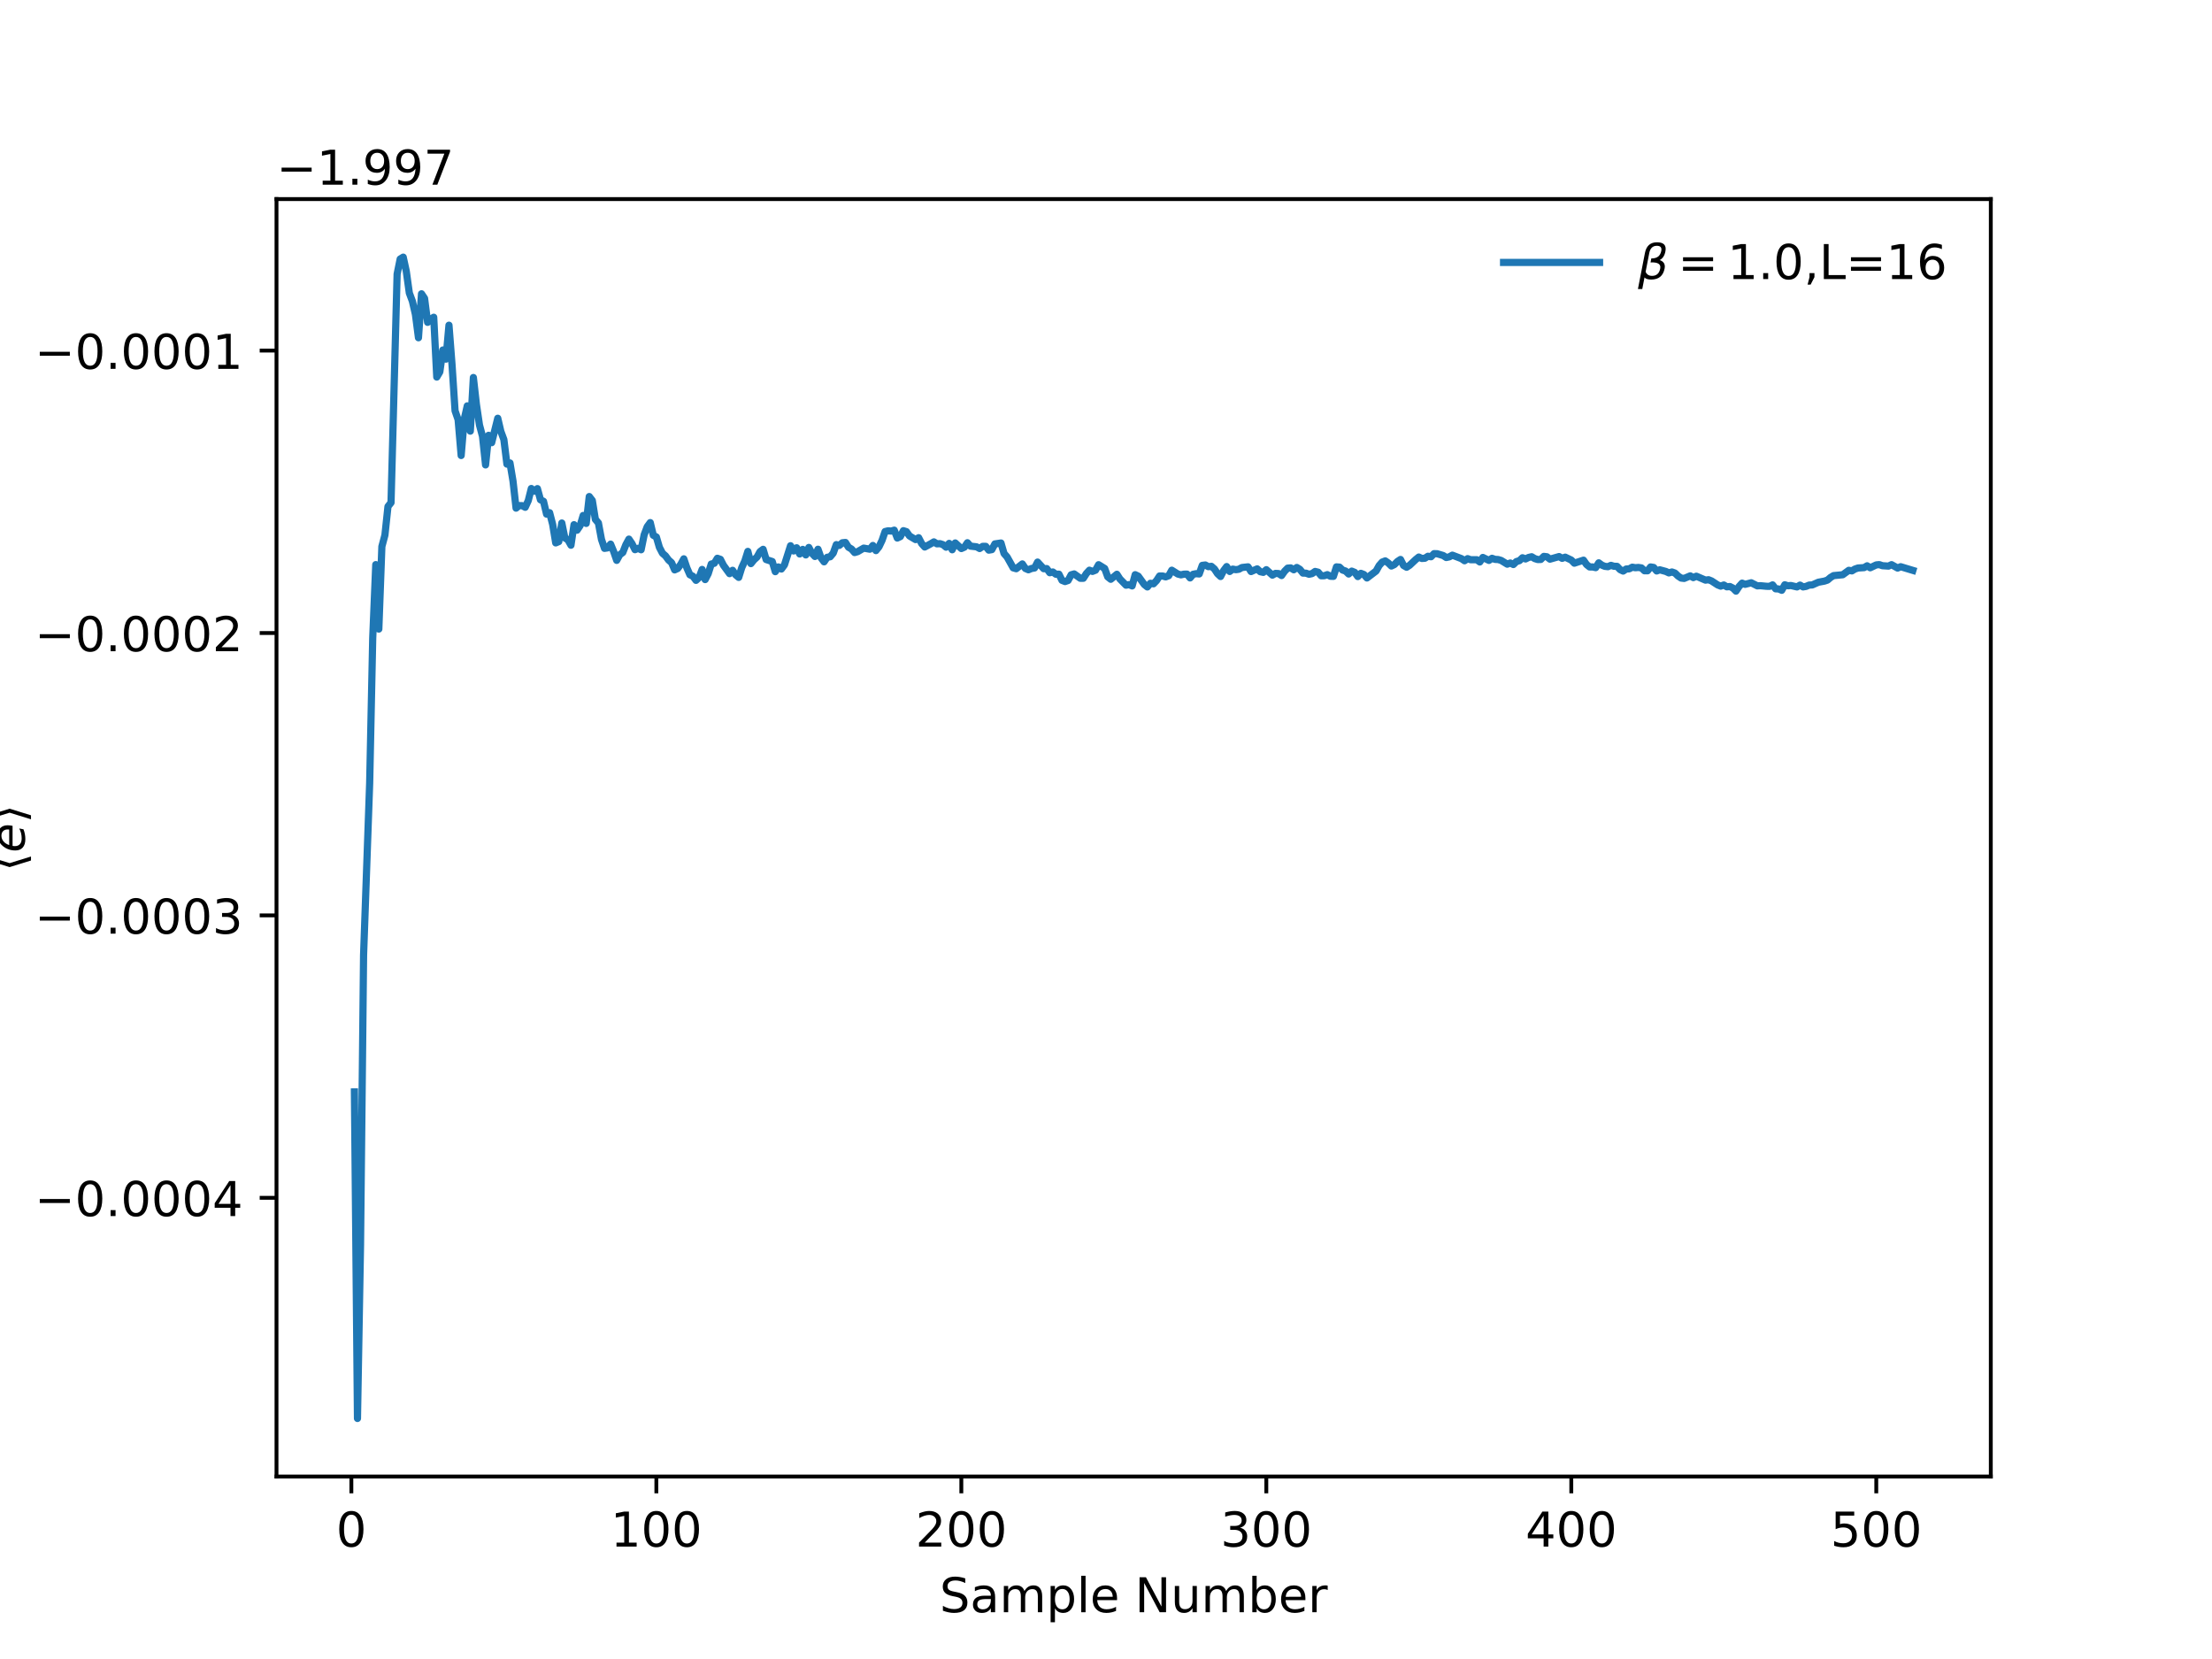 <?xml version="1.0" encoding="utf-8" standalone="no"?>
<!DOCTYPE svg PUBLIC "-//W3C//DTD SVG 1.1//EN"
  "http://www.w3.org/Graphics/SVG/1.1/DTD/svg11.dtd">
<!-- Created with matplotlib (https://matplotlib.org/) -->
<svg height="345.6pt" version="1.1" viewBox="0 0 460.8 345.6" width="460.8pt" xmlns="http://www.w3.org/2000/svg" xmlns:xlink="http://www.w3.org/1999/xlink">
 <defs>
  <style type="text/css">*{stroke-linecap:butt;stroke-linejoin:round;}</style>
 </defs>
 <g id="figure_1">
  <g id="patch_1">
   <path d="M 0 345.6 
L 460.8 345.6 
L 460.8 0 
L 0 0 
z
" style="fill:#ffffff;"/>
  </g>
  <g id="axes_1">
   <g id="patch_2">
    <path d="M 57.6 307.584 
L 414.72 307.584 
L 414.72 41.472 
L 57.6 41.472 
z
" style="fill:#ffffff;"/>
   </g>
   <g id="matplotlib.axis_1">
    <g id="xtick_1">
     <g id="line2d_1">
      <defs>
       <path d="M 0 0 
L 0 3.5 
" id="m36c6569f2a" style="stroke:#000000;stroke-width:0.8;"/>
      </defs>
      <g>
       <use style="stroke:#000000;stroke-width:0.8;" x="73.197" xlink:href="#m36c6569f2a" y="307.584"/>
      </g>
     </g>
     <g id="text_1">
      <!-- 0 -->
      <g transform="translate(70.016 322.182)scale(0.1 -0.1)">
       <defs>
        <path d="M 31.781 66.406 
Q 24.172 66.406 20.328 58.906 
Q 16.5 51.422 16.5 36.375 
Q 16.5 21.391 20.328 13.891 
Q 24.172 6.391 31.781 6.391 
Q 39.453 6.391 43.281 13.891 
Q 47.125 21.391 47.125 36.375 
Q 47.125 51.422 43.281 58.906 
Q 39.453 66.406 31.781 66.406 
z
M 31.781 74.219 
Q 44.047 74.219 50.516 64.516 
Q 56.984 54.828 56.984 36.375 
Q 56.984 17.969 50.516 8.266 
Q 44.047 -1.422 31.781 -1.422 
Q 19.531 -1.422 13.062 8.266 
Q 6.594 17.969 6.594 36.375 
Q 6.594 54.828 13.062 64.516 
Q 19.531 74.219 31.781 74.219 
z
" id="DejaVuSans-48"/>
       </defs>
       <use xlink:href="#DejaVuSans-48"/>
      </g>
     </g>
    </g>
    <g id="xtick_2">
     <g id="line2d_2">
      <g>
       <use style="stroke:#000000;stroke-width:0.8;" x="136.731" xlink:href="#m36c6569f2a" y="307.584"/>
      </g>
     </g>
     <g id="text_2">
      <!-- 100 -->
      <g transform="translate(127.187 322.182)scale(0.1 -0.1)">
       <defs>
        <path d="M 12.406 8.297 
L 28.516 8.297 
L 28.516 63.922 
L 10.984 60.406 
L 10.984 69.391 
L 28.422 72.906 
L 38.281 72.906 
L 38.281 8.297 
L 54.391 8.297 
L 54.391 0 
L 12.406 0 
z
" id="DejaVuSans-49"/>
       </defs>
       <use xlink:href="#DejaVuSans-49"/>
       <use x="63.623" xlink:href="#DejaVuSans-48"/>
       <use x="127.246" xlink:href="#DejaVuSans-48"/>
      </g>
     </g>
    </g>
    <g id="xtick_3">
     <g id="line2d_3">
      <g>
       <use style="stroke:#000000;stroke-width:0.8;" x="200.264" xlink:href="#m36c6569f2a" y="307.584"/>
      </g>
     </g>
     <g id="text_3">
      <!-- 200 -->
      <g transform="translate(190.72 322.182)scale(0.1 -0.1)">
       <defs>
        <path d="M 19.188 8.297 
L 53.609 8.297 
L 53.609 0 
L 7.328 0 
L 7.328 8.297 
Q 12.938 14.109 22.625 23.891 
Q 32.328 33.688 34.812 36.531 
Q 39.547 41.844 41.422 45.531 
Q 43.312 49.219 43.312 52.781 
Q 43.312 58.594 39.234 62.25 
Q 35.156 65.922 28.609 65.922 
Q 23.969 65.922 18.812 64.312 
Q 13.672 62.703 7.812 59.422 
L 7.812 69.391 
Q 13.766 71.781 18.938 73 
Q 24.125 74.219 28.422 74.219 
Q 39.75 74.219 46.484 68.547 
Q 53.219 62.891 53.219 53.422 
Q 53.219 48.922 51.531 44.891 
Q 49.859 40.875 45.406 35.406 
Q 44.188 33.984 37.641 27.219 
Q 31.109 20.453 19.188 8.297 
z
" id="DejaVuSans-50"/>
       </defs>
       <use xlink:href="#DejaVuSans-50"/>
       <use x="63.623" xlink:href="#DejaVuSans-48"/>
       <use x="127.246" xlink:href="#DejaVuSans-48"/>
      </g>
     </g>
    </g>
    <g id="xtick_4">
     <g id="line2d_4">
      <g>
       <use style="stroke:#000000;stroke-width:0.8;" x="263.797" xlink:href="#m36c6569f2a" y="307.584"/>
      </g>
     </g>
     <g id="text_4">
      <!-- 300 -->
      <g transform="translate(254.253 322.182)scale(0.1 -0.1)">
       <defs>
        <path d="M 40.578 39.312 
Q 47.656 37.797 51.625 33 
Q 55.609 28.219 55.609 21.188 
Q 55.609 10.406 48.188 4.484 
Q 40.766 -1.422 27.094 -1.422 
Q 22.516 -1.422 17.656 -0.516 
Q 12.797 0.391 7.625 2.203 
L 7.625 11.719 
Q 11.719 9.328 16.594 8.109 
Q 21.484 6.891 26.812 6.891 
Q 36.078 6.891 40.938 10.547 
Q 45.797 14.203 45.797 21.188 
Q 45.797 27.641 41.281 31.266 
Q 36.766 34.906 28.719 34.906 
L 20.219 34.906 
L 20.219 43.016 
L 29.109 43.016 
Q 36.375 43.016 40.234 45.922 
Q 44.094 48.828 44.094 54.297 
Q 44.094 59.906 40.109 62.906 
Q 36.141 65.922 28.719 65.922 
Q 24.656 65.922 20.016 65.031 
Q 15.375 64.156 9.812 62.312 
L 9.812 71.094 
Q 15.438 72.656 20.344 73.438 
Q 25.25 74.219 29.594 74.219 
Q 40.828 74.219 47.359 69.109 
Q 53.906 64.016 53.906 55.328 
Q 53.906 49.266 50.438 45.094 
Q 46.969 40.922 40.578 39.312 
z
" id="DejaVuSans-51"/>
       </defs>
       <use xlink:href="#DejaVuSans-51"/>
       <use x="63.623" xlink:href="#DejaVuSans-48"/>
       <use x="127.246" xlink:href="#DejaVuSans-48"/>
      </g>
     </g>
    </g>
    <g id="xtick_5">
     <g id="line2d_5">
      <g>
       <use style="stroke:#000000;stroke-width:0.8;" x="327.33" xlink:href="#m36c6569f2a" y="307.584"/>
      </g>
     </g>
     <g id="text_5">
      <!-- 400 -->
      <g transform="translate(317.786 322.182)scale(0.1 -0.1)">
       <defs>
        <path d="M 37.797 64.312 
L 12.891 25.391 
L 37.797 25.391 
z
M 35.203 72.906 
L 47.609 72.906 
L 47.609 25.391 
L 58.016 25.391 
L 58.016 17.188 
L 47.609 17.188 
L 47.609 0 
L 37.797 0 
L 37.797 17.188 
L 4.891 17.188 
L 4.891 26.703 
z
" id="DejaVuSans-52"/>
       </defs>
       <use xlink:href="#DejaVuSans-52"/>
       <use x="63.623" xlink:href="#DejaVuSans-48"/>
       <use x="127.246" xlink:href="#DejaVuSans-48"/>
      </g>
     </g>
    </g>
    <g id="xtick_6">
     <g id="line2d_6">
      <g>
       <use style="stroke:#000000;stroke-width:0.8;" x="390.863" xlink:href="#m36c6569f2a" y="307.584"/>
      </g>
     </g>
     <g id="text_6">
      <!-- 500 -->
      <g transform="translate(381.32 322.182)scale(0.1 -0.1)">
       <defs>
        <path d="M 10.797 72.906 
L 49.516 72.906 
L 49.516 64.594 
L 19.828 64.594 
L 19.828 46.734 
Q 21.969 47.469 24.109 47.828 
Q 26.266 48.188 28.422 48.188 
Q 40.625 48.188 47.75 41.5 
Q 54.891 34.812 54.891 23.391 
Q 54.891 11.625 47.562 5.094 
Q 40.234 -1.422 26.906 -1.422 
Q 22.312 -1.422 17.547 -0.641 
Q 12.797 0.141 7.719 1.703 
L 7.719 11.625 
Q 12.109 9.234 16.797 8.062 
Q 21.484 6.891 26.703 6.891 
Q 35.156 6.891 40.078 11.328 
Q 45.016 15.766 45.016 23.391 
Q 45.016 31 40.078 35.438 
Q 35.156 39.891 26.703 39.891 
Q 22.75 39.891 18.812 39.016 
Q 14.891 38.141 10.797 36.281 
z
" id="DejaVuSans-53"/>
       </defs>
       <use xlink:href="#DejaVuSans-53"/>
       <use x="63.623" xlink:href="#DejaVuSans-48"/>
       <use x="127.246" xlink:href="#DejaVuSans-48"/>
      </g>
     </g>
    </g>
    <g id="text_7">
     <!-- Sample Number -->
     <g transform="translate(195.737 335.861)scale(0.1 -0.1)">
      <defs>
       <path d="M 53.516 70.516 
L 53.516 60.891 
Q 47.906 63.578 42.922 64.891 
Q 37.938 66.219 33.297 66.219 
Q 25.25 66.219 20.875 63.094 
Q 16.5 59.969 16.5 54.203 
Q 16.5 49.359 19.406 46.891 
Q 22.312 44.438 30.422 42.922 
L 36.375 41.703 
Q 47.406 39.594 52.656 34.297 
Q 57.906 29 57.906 20.125 
Q 57.906 9.516 50.797 4.047 
Q 43.703 -1.422 29.984 -1.422 
Q 24.812 -1.422 18.969 -0.25 
Q 13.141 0.922 6.891 3.219 
L 6.891 13.375 
Q 12.891 10.016 18.656 8.297 
Q 24.422 6.594 29.984 6.594 
Q 38.422 6.594 43.016 9.906 
Q 47.609 13.234 47.609 19.391 
Q 47.609 24.75 44.312 27.781 
Q 41.016 30.812 33.5 32.328 
L 27.484 33.5 
Q 16.453 35.688 11.516 40.375 
Q 6.594 45.062 6.594 53.422 
Q 6.594 63.094 13.406 68.656 
Q 20.219 74.219 32.172 74.219 
Q 37.312 74.219 42.625 73.281 
Q 47.953 72.359 53.516 70.516 
z
" id="DejaVuSans-83"/>
       <path d="M 34.281 27.484 
Q 23.391 27.484 19.188 25 
Q 14.984 22.516 14.984 16.5 
Q 14.984 11.719 18.141 8.906 
Q 21.297 6.109 26.703 6.109 
Q 34.188 6.109 38.703 11.406 
Q 43.219 16.703 43.219 25.484 
L 43.219 27.484 
z
M 52.203 31.203 
L 52.203 0 
L 43.219 0 
L 43.219 8.297 
Q 40.141 3.328 35.547 0.953 
Q 30.953 -1.422 24.312 -1.422 
Q 15.922 -1.422 10.953 3.297 
Q 6 8.016 6 15.922 
Q 6 25.141 12.172 29.828 
Q 18.359 34.516 30.609 34.516 
L 43.219 34.516 
L 43.219 35.406 
Q 43.219 41.609 39.141 45 
Q 35.062 48.391 27.688 48.391 
Q 23 48.391 18.547 47.266 
Q 14.109 46.141 10.016 43.891 
L 10.016 52.203 
Q 14.938 54.109 19.578 55.047 
Q 24.219 56 28.609 56 
Q 40.484 56 46.344 49.844 
Q 52.203 43.703 52.203 31.203 
z
" id="DejaVuSans-97"/>
       <path d="M 52 44.188 
Q 55.375 50.25 60.062 53.125 
Q 64.75 56 71.094 56 
Q 79.641 56 84.281 50.016 
Q 88.922 44.047 88.922 33.016 
L 88.922 0 
L 79.891 0 
L 79.891 32.719 
Q 79.891 40.578 77.094 44.375 
Q 74.312 48.188 68.609 48.188 
Q 61.625 48.188 57.562 43.547 
Q 53.516 38.922 53.516 30.906 
L 53.516 0 
L 44.484 0 
L 44.484 32.719 
Q 44.484 40.625 41.703 44.406 
Q 38.922 48.188 33.109 48.188 
Q 26.219 48.188 22.156 43.531 
Q 18.109 38.875 18.109 30.906 
L 18.109 0 
L 9.078 0 
L 9.078 54.688 
L 18.109 54.688 
L 18.109 46.188 
Q 21.188 51.219 25.484 53.609 
Q 29.781 56 35.688 56 
Q 41.656 56 45.828 52.969 
Q 50 49.953 52 44.188 
z
" id="DejaVuSans-109"/>
       <path d="M 18.109 8.203 
L 18.109 -20.797 
L 9.078 -20.797 
L 9.078 54.688 
L 18.109 54.688 
L 18.109 46.391 
Q 20.953 51.266 25.266 53.625 
Q 29.594 56 35.594 56 
Q 45.562 56 51.781 48.094 
Q 58.016 40.188 58.016 27.297 
Q 58.016 14.406 51.781 6.484 
Q 45.562 -1.422 35.594 -1.422 
Q 29.594 -1.422 25.266 0.953 
Q 20.953 3.328 18.109 8.203 
z
M 48.688 27.297 
Q 48.688 37.203 44.609 42.844 
Q 40.531 48.484 33.406 48.484 
Q 26.266 48.484 22.188 42.844 
Q 18.109 37.203 18.109 27.297 
Q 18.109 17.391 22.188 11.75 
Q 26.266 6.109 33.406 6.109 
Q 40.531 6.109 44.609 11.75 
Q 48.688 17.391 48.688 27.297 
z
" id="DejaVuSans-112"/>
       <path d="M 9.422 75.984 
L 18.406 75.984 
L 18.406 0 
L 9.422 0 
z
" id="DejaVuSans-108"/>
       <path d="M 56.203 29.594 
L 56.203 25.203 
L 14.891 25.203 
Q 15.484 15.922 20.484 11.062 
Q 25.484 6.203 34.422 6.203 
Q 39.594 6.203 44.453 7.469 
Q 49.312 8.734 54.109 11.281 
L 54.109 2.781 
Q 49.266 0.734 44.188 -0.344 
Q 39.109 -1.422 33.891 -1.422 
Q 20.797 -1.422 13.156 6.188 
Q 5.516 13.812 5.516 26.812 
Q 5.516 40.234 12.766 48.109 
Q 20.016 56 32.328 56 
Q 43.359 56 49.781 48.891 
Q 56.203 41.797 56.203 29.594 
z
M 47.219 32.234 
Q 47.125 39.594 43.094 43.984 
Q 39.062 48.391 32.422 48.391 
Q 24.906 48.391 20.391 44.141 
Q 15.875 39.891 15.188 32.172 
z
" id="DejaVuSans-101"/>
       <path id="DejaVuSans-32"/>
       <path d="M 9.812 72.906 
L 23.094 72.906 
L 55.422 11.922 
L 55.422 72.906 
L 64.984 72.906 
L 64.984 0 
L 51.703 0 
L 19.391 60.984 
L 19.391 0 
L 9.812 0 
z
" id="DejaVuSans-78"/>
       <path d="M 8.5 21.578 
L 8.5 54.688 
L 17.484 54.688 
L 17.484 21.922 
Q 17.484 14.156 20.5 10.266 
Q 23.531 6.391 29.594 6.391 
Q 36.859 6.391 41.078 11.031 
Q 45.312 15.672 45.312 23.688 
L 45.312 54.688 
L 54.297 54.688 
L 54.297 0 
L 45.312 0 
L 45.312 8.406 
Q 42.047 3.422 37.719 1 
Q 33.406 -1.422 27.688 -1.422 
Q 18.266 -1.422 13.375 4.438 
Q 8.5 10.297 8.5 21.578 
z
M 31.109 56 
z
" id="DejaVuSans-117"/>
       <path d="M 48.688 27.297 
Q 48.688 37.203 44.609 42.844 
Q 40.531 48.484 33.406 48.484 
Q 26.266 48.484 22.188 42.844 
Q 18.109 37.203 18.109 27.297 
Q 18.109 17.391 22.188 11.75 
Q 26.266 6.109 33.406 6.109 
Q 40.531 6.109 44.609 11.75 
Q 48.688 17.391 48.688 27.297 
z
M 18.109 46.391 
Q 20.953 51.266 25.266 53.625 
Q 29.594 56 35.594 56 
Q 45.562 56 51.781 48.094 
Q 58.016 40.188 58.016 27.297 
Q 58.016 14.406 51.781 6.484 
Q 45.562 -1.422 35.594 -1.422 
Q 29.594 -1.422 25.266 0.953 
Q 20.953 3.328 18.109 8.203 
L 18.109 0 
L 9.078 0 
L 9.078 75.984 
L 18.109 75.984 
z
" id="DejaVuSans-98"/>
       <path d="M 41.109 46.297 
Q 39.594 47.172 37.812 47.578 
Q 36.031 48 33.891 48 
Q 26.266 48 22.188 43.047 
Q 18.109 38.094 18.109 28.812 
L 18.109 0 
L 9.078 0 
L 9.078 54.688 
L 18.109 54.688 
L 18.109 46.188 
Q 20.953 51.172 25.484 53.578 
Q 30.031 56 36.531 56 
Q 37.453 56 38.578 55.875 
Q 39.703 55.766 41.062 55.516 
z
" id="DejaVuSans-114"/>
      </defs>
      <use xlink:href="#DejaVuSans-83"/>
      <use x="63.477" xlink:href="#DejaVuSans-97"/>
      <use x="124.756" xlink:href="#DejaVuSans-109"/>
      <use x="222.168" xlink:href="#DejaVuSans-112"/>
      <use x="285.645" xlink:href="#DejaVuSans-108"/>
      <use x="313.428" xlink:href="#DejaVuSans-101"/>
      <use x="374.951" xlink:href="#DejaVuSans-32"/>
      <use x="406.738" xlink:href="#DejaVuSans-78"/>
      <use x="481.543" xlink:href="#DejaVuSans-117"/>
      <use x="544.922" xlink:href="#DejaVuSans-109"/>
      <use x="642.334" xlink:href="#DejaVuSans-98"/>
      <use x="705.811" xlink:href="#DejaVuSans-101"/>
      <use x="767.334" xlink:href="#DejaVuSans-114"/>
     </g>
    </g>
   </g>
   <g id="matplotlib.axis_2">
    <g id="ytick_1">
     <g id="line2d_7">
      <defs>
       <path d="M 0 0 
L -3.5 0 
" id="m53ba80e994" style="stroke:#000000;stroke-width:0.8;"/>
      </defs>
      <g>
       <use style="stroke:#000000;stroke-width:0.8;" x="57.6" xlink:href="#m53ba80e994" y="249.526"/>
      </g>
     </g>
     <g id="text_8">
      <!-- −0.0004 -->
      <g transform="translate(7.23 253.326)scale(0.1 -0.1)">
       <defs>
        <path d="M 10.594 35.5 
L 73.188 35.5 
L 73.188 27.203 
L 10.594 27.203 
z
" id="DejaVuSans-8722"/>
        <path d="M 10.688 12.406 
L 21 12.406 
L 21 0 
L 10.688 0 
z
" id="DejaVuSans-46"/>
       </defs>
       <use xlink:href="#DejaVuSans-8722"/>
       <use x="83.789" xlink:href="#DejaVuSans-48"/>
       <use x="147.412" xlink:href="#DejaVuSans-46"/>
       <use x="179.199" xlink:href="#DejaVuSans-48"/>
       <use x="242.822" xlink:href="#DejaVuSans-48"/>
       <use x="306.445" xlink:href="#DejaVuSans-48"/>
       <use x="370.068" xlink:href="#DejaVuSans-52"/>
      </g>
     </g>
    </g>
    <g id="ytick_2">
     <g id="line2d_8">
      <g>
       <use style="stroke:#000000;stroke-width:0.8;" x="57.6" xlink:href="#m53ba80e994" y="190.696"/>
      </g>
     </g>
     <g id="text_9">
      <!-- −0.0003 -->
      <g transform="translate(7.23 194.495)scale(0.1 -0.1)">
       <use xlink:href="#DejaVuSans-8722"/>
       <use x="83.789" xlink:href="#DejaVuSans-48"/>
       <use x="147.412" xlink:href="#DejaVuSans-46"/>
       <use x="179.199" xlink:href="#DejaVuSans-48"/>
       <use x="242.822" xlink:href="#DejaVuSans-48"/>
       <use x="306.445" xlink:href="#DejaVuSans-48"/>
       <use x="370.068" xlink:href="#DejaVuSans-51"/>
      </g>
     </g>
    </g>
    <g id="ytick_3">
     <g id="line2d_9">
      <g>
       <use style="stroke:#000000;stroke-width:0.8;" x="57.6" xlink:href="#m53ba80e994" y="131.865"/>
      </g>
     </g>
     <g id="text_10">
      <!-- −0.0002 -->
      <g transform="translate(7.23 135.664)scale(0.1 -0.1)">
       <use xlink:href="#DejaVuSans-8722"/>
       <use x="83.789" xlink:href="#DejaVuSans-48"/>
       <use x="147.412" xlink:href="#DejaVuSans-46"/>
       <use x="179.199" xlink:href="#DejaVuSans-48"/>
       <use x="242.822" xlink:href="#DejaVuSans-48"/>
       <use x="306.445" xlink:href="#DejaVuSans-48"/>
       <use x="370.068" xlink:href="#DejaVuSans-50"/>
      </g>
     </g>
    </g>
    <g id="ytick_4">
     <g id="line2d_10">
      <g>
       <use style="stroke:#000000;stroke-width:0.8;" x="57.6" xlink:href="#m53ba80e994" y="73.034"/>
      </g>
     </g>
     <g id="text_11">
      <!-- −0.0001 -->
      <g transform="translate(7.23 76.833)scale(0.1 -0.1)">
       <use xlink:href="#DejaVuSans-8722"/>
       <use x="83.789" xlink:href="#DejaVuSans-48"/>
       <use x="147.412" xlink:href="#DejaVuSans-46"/>
       <use x="179.199" xlink:href="#DejaVuSans-48"/>
       <use x="242.822" xlink:href="#DejaVuSans-48"/>
       <use x="306.445" xlink:href="#DejaVuSans-48"/>
       <use x="370.068" xlink:href="#DejaVuSans-49"/>
      </g>
     </g>
    </g>
    <g id="text_12">
     <!-- $\langle e \rangle$ -->
     <g transform="translate(5.15 181.528)rotate(-90)scale(0.1 -0.1)">
      <defs>
       <path d="M 8.938 31.344 
L 22.703 75.875 
L 31 75.875 
L 17.234 31.344 
L 31 -13.188 
L 22.703 -13.188 
z
" id="DejaVuSans-10216"/>
       <path d="M 48.094 32.234 
Q 48.25 33.016 48.312 33.844 
Q 48.391 34.672 48.391 35.5 
Q 48.391 41.453 44.891 44.922 
Q 41.406 48.391 35.406 48.391 
Q 28.719 48.391 23.578 44.156 
Q 18.453 39.938 15.828 32.172 
z
M 55.906 25.203 
L 14.109 25.203 
Q 13.812 23.344 13.719 22.266 
Q 13.625 21.188 13.625 20.406 
Q 13.625 13.625 17.797 9.906 
Q 21.969 6.203 29.594 6.203 
Q 35.453 6.203 40.672 7.516 
Q 45.906 8.844 50.391 11.375 
L 48.688 2.484 
Q 43.844 0.531 38.688 -0.438 
Q 33.547 -1.422 28.219 -1.422 
Q 16.844 -1.422 10.719 4.016 
Q 4.594 9.469 4.594 19.484 
Q 4.594 28.031 7.641 35.375 
Q 10.688 42.719 16.609 48.484 
Q 20.406 52.094 25.656 54.047 
Q 30.906 56 36.812 56 
Q 46.094 56 51.578 50.438 
Q 57.078 44.875 57.078 35.5 
Q 57.078 33.25 56.781 30.688 
Q 56.5 28.125 55.906 25.203 
z
" id="DejaVuSans-Oblique-101"/>
       <path d="M 30.078 31.344 
L 16.312 -13.188 
L 8.016 -13.188 
L 21.781 31.344 
L 8.016 75.875 
L 16.312 75.875 
z
" id="DejaVuSans-10217"/>
      </defs>
      <use transform="translate(0 0.125)" xlink:href="#DejaVuSans-10216"/>
      <use transform="translate(39.014 0.125)" xlink:href="#DejaVuSans-Oblique-101"/>
      <use transform="translate(100.537 0.125)" xlink:href="#DejaVuSans-10217"/>
     </g>
    </g>
    <g id="text_13">
     <!-- −1.997 -->
     <g transform="translate(57.6 38.472)scale(0.1 -0.1)">
      <defs>
       <path d="M 10.984 1.516 
L 10.984 10.5 
Q 14.703 8.734 18.5 7.812 
Q 22.312 6.891 25.984 6.891 
Q 35.75 6.891 40.891 13.453 
Q 46.047 20.016 46.781 33.406 
Q 43.953 29.203 39.594 26.953 
Q 35.25 24.703 29.984 24.703 
Q 19.047 24.703 12.672 31.312 
Q 6.297 37.938 6.297 49.422 
Q 6.297 60.641 12.938 67.422 
Q 19.578 74.219 30.609 74.219 
Q 43.266 74.219 49.922 64.516 
Q 56.594 54.828 56.594 36.375 
Q 56.594 19.141 48.406 8.859 
Q 40.234 -1.422 26.422 -1.422 
Q 22.703 -1.422 18.891 -0.688 
Q 15.094 0.047 10.984 1.516 
z
M 30.609 32.422 
Q 37.25 32.422 41.125 36.953 
Q 45.016 41.5 45.016 49.422 
Q 45.016 57.281 41.125 61.844 
Q 37.25 66.406 30.609 66.406 
Q 23.969 66.406 20.094 61.844 
Q 16.219 57.281 16.219 49.422 
Q 16.219 41.5 20.094 36.953 
Q 23.969 32.422 30.609 32.422 
z
" id="DejaVuSans-57"/>
       <path d="M 8.203 72.906 
L 55.078 72.906 
L 55.078 68.703 
L 28.609 0 
L 18.312 0 
L 43.219 64.594 
L 8.203 64.594 
z
" id="DejaVuSans-55"/>
      </defs>
      <use xlink:href="#DejaVuSans-8722"/>
      <use x="83.789" xlink:href="#DejaVuSans-49"/>
      <use x="147.412" xlink:href="#DejaVuSans-46"/>
      <use x="179.199" xlink:href="#DejaVuSans-57"/>
      <use x="242.822" xlink:href="#DejaVuSans-57"/>
      <use x="306.445" xlink:href="#DejaVuSans-55"/>
     </g>
    </g>
   </g>
   <g id="line2d_11">
    <path clip-path="url(#p8e54a9345a)" d="M 73.833 227.465 
L 74.468 295.488 
L 75.103 259.332 
L 75.739 198.969 
L 77.009 163.119 
L 77.645 132.915 
L 78.28 117.617 
L 78.915 131.048 
L 79.551 113.848 
L 80.186 111.475 
L 80.821 105.514 
L 81.457 104.712 
L 82.727 57.101 
L 83.363 53.96 
L 83.998 53.568 
L 84.633 56.488 
L 85.269 61.036 
L 85.904 62.739 
L 86.539 65.505 
L 87.175 70.36 
L 87.81 61.204 
L 88.445 62.157 
L 89.081 67.151 
L 89.716 66.529 
L 90.351 66.089 
L 90.987 78.549 
L 91.622 77.472 
L 92.257 72.912 
L 92.893 74.813 
L 93.528 67.748 
L 94.163 75.931 
L 94.799 85.579 
L 95.434 87.427 
L 96.069 94.891 
L 96.705 87.344 
L 97.34 84.549 
L 97.975 89.816 
L 98.611 78.641 
L 99.246 84.244 
L 99.881 88.53 
L 100.517 90.906 
L 101.152 96.851 
L 101.787 90.683 
L 102.423 92.218 
L 103.693 87.129 
L 104.329 89.843 
L 104.964 91.566 
L 105.599 96.682 
L 106.235 96.439 
L 106.87 100.229 
L 107.505 105.854 
L 108.141 105.324 
L 108.776 105.338 
L 109.411 105.675 
L 110.047 104.288 
L 110.682 101.764 
L 111.317 102.327 
L 111.953 101.786 
L 112.588 104.11 
L 113.223 104.434 
L 113.859 107.103 
L 114.494 106.805 
L 115.129 109.246 
L 115.765 113.096 
L 116.4 112.831 
L 117.035 108.951 
L 117.671 112.062 
L 118.306 112.444 
L 118.941 113.582 
L 119.577 109.3 
L 120.212 110.449 
L 120.847 109.509 
L 121.483 107.384 
L 122.118 109.039 
L 122.753 103.439 
L 123.389 104.265 
L 124.024 108.195 
L 124.659 108.941 
L 125.295 112.359 
L 125.93 114.233 
L 126.565 114.137 
L 127.201 113.35 
L 127.836 114.891 
L 128.471 116.735 
L 129.107 115.569 
L 129.742 115.091 
L 130.377 113.48 
L 131.013 112.308 
L 131.648 113.24 
L 132.283 114.508 
L 132.919 114.223 
L 133.554 114.525 
L 134.189 111.412 
L 134.825 109.728 
L 135.46 108.865 
L 136.095 111.512 
L 136.731 111.862 
L 137.366 114.026 
L 138.001 115.247 
L 138.637 115.801 
L 139.272 116.662 
L 139.907 117.227 
L 140.543 118.718 
L 141.178 118.429 
L 141.813 117.566 
L 142.449 116.415 
L 143.084 118.294 
L 143.719 119.741 
L 144.355 120.046 
L 144.99 120.899 
L 145.625 120.318 
L 146.261 118.628 
L 146.896 120.739 
L 147.531 119.514 
L 148.167 117.5 
L 148.802 117.343 
L 149.437 116.299 
L 150.073 116.519 
L 150.708 117.76 
L 151.979 119.5 
L 152.614 118.804 
L 153.249 119.754 
L 153.885 120.284 
L 154.52 118.249 
L 155.155 116.872 
L 155.791 114.866 
L 156.426 117.41 
L 157.061 116.628 
L 157.697 116.051 
L 158.332 114.907 
L 158.967 114.434 
L 159.603 116.562 
L 160.873 116.971 
L 161.509 119.088 
L 162.144 118.103 
L 162.779 118.539 
L 163.415 117.675 
L 164.685 113.685 
L 165.321 114.774 
L 165.956 114.11 
L 166.591 115.406 
L 167.227 114.449 
L 167.862 115.602 
L 168.497 114.044 
L 169.132 115.258 
L 169.768 115.923 
L 170.403 114.417 
L 171.038 116.202 
L 171.674 117.039 
L 172.309 116.097 
L 172.944 115.986 
L 173.58 115.226 
L 174.215 113.457 
L 174.85 113.618 
L 175.486 113.069 
L 176.121 113.004 
L 176.756 113.999 
L 177.392 114.377 
L 178.027 115.107 
L 178.662 114.92 
L 179.933 114.181 
L 181.204 114.41 
L 181.839 113.631 
L 182.474 114.699 
L 183.11 113.905 
L 183.745 112.572 
L 184.38 110.728 
L 185.016 110.576 
L 185.651 110.634 
L 186.286 110.444 
L 186.922 112.083 
L 187.557 111.785 
L 188.192 110.555 
L 188.828 110.753 
L 189.463 111.652 
L 190.734 112.407 
L 191.369 112.017 
L 192.004 113.244 
L 192.64 113.95 
L 193.91 113.267 
L 194.546 112.883 
L 195.181 113.289 
L 195.816 113.252 
L 196.452 113.461 
L 197.087 113.989 
L 197.722 113.199 
L 198.358 114.525 
L 198.993 113.109 
L 200.264 114.271 
L 200.899 113.992 
L 201.534 113.062 
L 202.17 113.77 
L 203.44 113.911 
L 204.076 114.266 
L 204.711 113.818 
L 205.346 113.816 
L 205.982 114.606 
L 206.617 114.496 
L 207.252 113.306 
L 208.523 113.118 
L 209.158 115.302 
L 209.794 116.028 
L 211.064 118.292 
L 211.7 118.473 
L 212.97 117.475 
L 213.606 118.422 
L 214.241 118.697 
L 214.876 118.427 
L 215.512 118.323 
L 216.147 117.092 
L 217.418 118.469 
L 218.053 118.447 
L 218.688 119.309 
L 219.324 119.155 
L 219.959 119.624 
L 220.594 119.614 
L 221.23 120.897 
L 221.865 121.148 
L 222.5 120.928 
L 223.136 119.743 
L 223.771 119.562 
L 225.042 120.465 
L 225.677 120.466 
L 226.312 119.476 
L 226.948 118.783 
L 227.583 119.033 
L 228.218 118.785 
L 228.854 117.637 
L 230.124 118.423 
L 230.76 120.167 
L 231.395 120.672 
L 232.666 119.633 
L 233.301 120.615 
L 234.572 121.905 
L 235.207 121.786 
L 235.842 122.055 
L 236.478 119.718 
L 237.113 120.022 
L 238.384 121.767 
L 239.019 122.271 
L 239.654 121.508 
L 240.29 121.617 
L 240.925 120.959 
L 241.56 119.988 
L 242.196 119.991 
L 242.831 120.173 
L 243.466 119.929 
L 244.102 118.784 
L 245.372 119.586 
L 246.008 119.753 
L 246.643 119.608 
L 247.278 119.6 
L 247.914 120.393 
L 248.549 119.635 
L 249.184 119.507 
L 249.82 119.564 
L 250.455 117.777 
L 251.09 117.696 
L 251.726 118.047 
L 252.361 117.979 
L 252.996 118.534 
L 253.632 119.501 
L 254.267 120.099 
L 254.902 118.867 
L 255.538 118.028 
L 256.173 119.047 
L 256.808 118.557 
L 257.444 118.679 
L 258.079 118.585 
L 258.714 118.228 
L 259.985 118.083 
L 260.62 119.064 
L 261.891 118.507 
L 262.526 119.094 
L 263.162 119.235 
L 263.797 118.677 
L 265.068 119.811 
L 265.703 119.451 
L 266.338 119.479 
L 266.974 119.894 
L 267.609 118.996 
L 268.244 118.355 
L 268.88 118.303 
L 269.515 118.692 
L 270.15 118.213 
L 270.786 118.6 
L 271.421 119.385 
L 272.056 119.401 
L 272.692 119.628 
L 273.327 119.492 
L 273.962 119.042 
L 274.598 119.199 
L 275.233 119.944 
L 275.868 119.935 
L 276.504 119.708 
L 277.139 120.044 
L 277.774 120.069 
L 278.41 118.091 
L 279.045 118.144 
L 279.68 118.752 
L 280.316 118.962 
L 280.951 119.575 
L 281.586 118.973 
L 282.222 119.236 
L 282.857 120.11 
L 283.492 119.434 
L 284.128 119.682 
L 284.763 120.403 
L 286.669 118.952 
L 287.304 117.812 
L 287.94 117.092 
L 288.575 116.843 
L 289.21 117.287 
L 289.846 117.912 
L 290.481 117.609 
L 291.116 116.964 
L 291.752 116.548 
L 292.387 117.797 
L 293.022 118.167 
L 293.658 117.751 
L 294.928 116.557 
L 295.564 116.044 
L 296.199 116.34 
L 296.834 116.29 
L 297.47 115.876 
L 298.105 115.983 
L 298.74 115.334 
L 299.376 115.35 
L 300.646 115.73 
L 301.282 116.143 
L 301.917 116.003 
L 302.552 115.65 
L 304.458 116.379 
L 305.093 116.815 
L 305.729 116.374 
L 306.364 116.606 
L 307.635 116.599 
L 308.27 117.068 
L 308.905 116.126 
L 310.176 116.743 
L 310.811 116.302 
L 311.447 116.53 
L 312.082 116.561 
L 312.717 116.748 
L 313.988 117.526 
L 314.623 117.283 
L 315.259 117.601 
L 315.894 116.984 
L 316.529 116.792 
L 317.165 116.19 
L 317.8 116.441 
L 318.435 116.128 
L 319.071 115.979 
L 319.706 116.361 
L 320.341 116.562 
L 320.977 116.544 
L 321.612 115.906 
L 322.247 115.985 
L 322.883 116.484 
L 324.789 115.941 
L 325.424 116.314 
L 326.059 116.067 
L 327.33 116.67 
L 327.965 117.322 
L 329.871 116.693 
L 330.507 117.602 
L 331.142 118.108 
L 331.777 118.106 
L 332.413 118.248 
L 333.048 117.247 
L 333.683 117.722 
L 334.319 117.98 
L 334.954 118.05 
L 335.589 117.771 
L 336.225 117.965 
L 336.86 117.981 
L 337.495 118.66 
L 338.131 118.965 
L 338.766 118.538 
L 339.401 118.5 
L 340.037 118.155 
L 340.672 118.266 
L 341.307 118.211 
L 341.943 118.305 
L 342.578 118.9 
L 343.213 118.905 
L 343.849 118.107 
L 344.484 118.208 
L 345.119 118.944 
L 345.755 118.7 
L 347.025 119.043 
L 347.661 119.345 
L 348.296 119.153 
L 348.931 119.377 
L 349.567 119.997 
L 350.202 120.421 
L 350.837 120.498 
L 352.108 119.963 
L 352.743 120.324 
L 353.379 120.034 
L 355.285 120.851 
L 355.92 120.768 
L 356.555 121.024 
L 357.826 121.852 
L 358.461 122.103 
L 359.097 121.864 
L 359.732 122.245 
L 360.367 122.184 
L 361.003 122.506 
L 361.638 123.142 
L 362.273 122.184 
L 362.909 121.479 
L 363.544 121.727 
L 364.815 121.403 
L 366.085 122.046 
L 366.721 122.012 
L 367.991 122.134 
L 368.627 122.147 
L 369.262 121.844 
L 369.897 122.661 
L 370.533 122.688 
L 371.168 122.967 
L 371.803 121.82 
L 372.439 122.029 
L 373.074 121.971 
L 374.345 122.269 
L 374.98 121.887 
L 375.615 122.263 
L 376.251 122.152 
L 376.886 121.88 
L 377.521 121.855 
L 378.792 121.293 
L 380.063 121.055 
L 380.698 120.842 
L 381.333 120.296 
L 381.969 119.911 
L 383.875 119.729 
L 385.145 118.805 
L 385.781 118.928 
L 386.416 118.544 
L 387.051 118.326 
L 388.322 118.247 
L 388.957 117.867 
L 389.593 118.279 
L 390.863 117.679 
L 391.499 117.62 
L 392.134 117.846 
L 393.405 117.93 
L 394.04 117.63 
L 395.311 118.339 
L 395.946 118.055 
L 398.487 118.823 
L 398.487 118.823 
" style="fill:none;stroke:#1f77b4;stroke-linecap:square;stroke-width:1.5;"/>
   </g>
   <g id="patch_3">
    <path d="M 57.6 307.584 
L 57.6 41.472 
" style="fill:none;stroke:#000000;stroke-linecap:square;stroke-linejoin:miter;stroke-width:0.8;"/>
   </g>
   <g id="patch_4">
    <path d="M 414.72 307.584 
L 414.72 41.472 
" style="fill:none;stroke:#000000;stroke-linecap:square;stroke-linejoin:miter;stroke-width:0.8;"/>
   </g>
   <g id="patch_5">
    <path d="M 57.6 307.584 
L 414.72 307.584 
" style="fill:none;stroke:#000000;stroke-linecap:square;stroke-linejoin:miter;stroke-width:0.8;"/>
   </g>
   <g id="patch_6">
    <path d="M 57.6 41.472 
L 414.72 41.472 
" style="fill:none;stroke:#000000;stroke-linecap:square;stroke-linejoin:miter;stroke-width:0.8;"/>
   </g>
   <g id="legend_1">
    <g id="line2d_12">
     <path d="M 313.22 54.672 
L 333.22 54.672 
" style="fill:none;stroke:#1f77b4;stroke-linecap:square;stroke-width:1.5;"/>
    </g>
    <g id="line2d_13"/>
    <g id="text_14">
     <!-- $\beta=1.0$,L=16 -->
     <g transform="translate(341.22 58.172)scale(0.1 -0.1)">
      <defs>
       <path d="M 13.625 3.375 
L 8.938 -20.797 
L -0.094 -20.797 
L 14.5 54.344 
Q 18.844 76.609 39.656 76.609 
Q 60.75 76.609 57.172 57.812 
Q 54.734 44.438 45.219 39.547 
Q 58.016 35.156 55.516 22.125 
Q 51.125 -1.078 27.484 -1.031 
Q 17.141 -0.984 13.625 3.375 
z
M 15.922 15.094 
Q 19.672 6.594 29.297 6.641 
Q 43.359 6.641 46.344 21.969 
Q 49.031 35.75 26.172 34.672 
L 27.781 42.969 
Q 45.453 42.672 48.531 58.594 
Q 50.641 69.344 39.203 69.281 
Q 26.422 69.281 23.484 54.047 
z
" id="DejaVuSans-Oblique-946"/>
       <path d="M 10.594 45.406 
L 73.188 45.406 
L 73.188 37.203 
L 10.594 37.203 
z
M 10.594 25.484 
L 73.188 25.484 
L 73.188 17.188 
L 10.594 17.188 
z
" id="DejaVuSans-61"/>
       <path d="M 11.719 12.406 
L 22.016 12.406 
L 22.016 4 
L 14.016 -11.625 
L 7.719 -11.625 
L 11.719 4 
z
" id="DejaVuSans-44"/>
       <path d="M 9.812 72.906 
L 19.672 72.906 
L 19.672 8.297 
L 55.172 8.297 
L 55.172 0 
L 9.812 0 
z
" id="DejaVuSans-76"/>
       <path d="M 33.016 40.375 
Q 26.375 40.375 22.484 35.828 
Q 18.609 31.297 18.609 23.391 
Q 18.609 15.531 22.484 10.953 
Q 26.375 6.391 33.016 6.391 
Q 39.656 6.391 43.531 10.953 
Q 47.406 15.531 47.406 23.391 
Q 47.406 31.297 43.531 35.828 
Q 39.656 40.375 33.016 40.375 
z
M 52.594 71.297 
L 52.594 62.312 
Q 48.875 64.062 45.094 64.984 
Q 41.312 65.922 37.594 65.922 
Q 27.828 65.922 22.672 59.328 
Q 17.531 52.734 16.797 39.406 
Q 19.672 43.656 24.016 45.922 
Q 28.375 48.188 33.594 48.188 
Q 44.578 48.188 50.953 41.516 
Q 57.328 34.859 57.328 23.391 
Q 57.328 12.156 50.688 5.359 
Q 44.047 -1.422 33.016 -1.422 
Q 20.359 -1.422 13.672 8.266 
Q 6.984 17.969 6.984 36.375 
Q 6.984 53.656 15.188 63.938 
Q 23.391 74.219 37.203 74.219 
Q 40.922 74.219 44.703 73.484 
Q 48.484 72.75 52.594 71.297 
z
" id="DejaVuSans-54"/>
      </defs>
      <use transform="translate(0 0.391)" xlink:href="#DejaVuSans-Oblique-946"/>
      <use transform="translate(83.301 0.391)" xlink:href="#DejaVuSans-61"/>
      <use transform="translate(186.572 0.391)" xlink:href="#DejaVuSans-49"/>
      <use transform="translate(250.195 0.391)" xlink:href="#DejaVuSans-46"/>
      <use transform="translate(281.982 0.391)" xlink:href="#DejaVuSans-48"/>
      <use transform="translate(345.605 0.391)" xlink:href="#DejaVuSans-44"/>
      <use transform="translate(377.393 0.391)" xlink:href="#DejaVuSans-76"/>
      <use transform="translate(433.105 0.391)" xlink:href="#DejaVuSans-61"/>
      <use transform="translate(516.895 0.391)" xlink:href="#DejaVuSans-49"/>
      <use transform="translate(580.518 0.391)" xlink:href="#DejaVuSans-54"/>
     </g>
    </g>
   </g>
  </g>
 </g>
 <defs>
  <clipPath id="p8e54a9345a">
   <rect height="266.112" width="357.12" x="57.6" y="41.472"/>
  </clipPath>
 </defs>
</svg>
